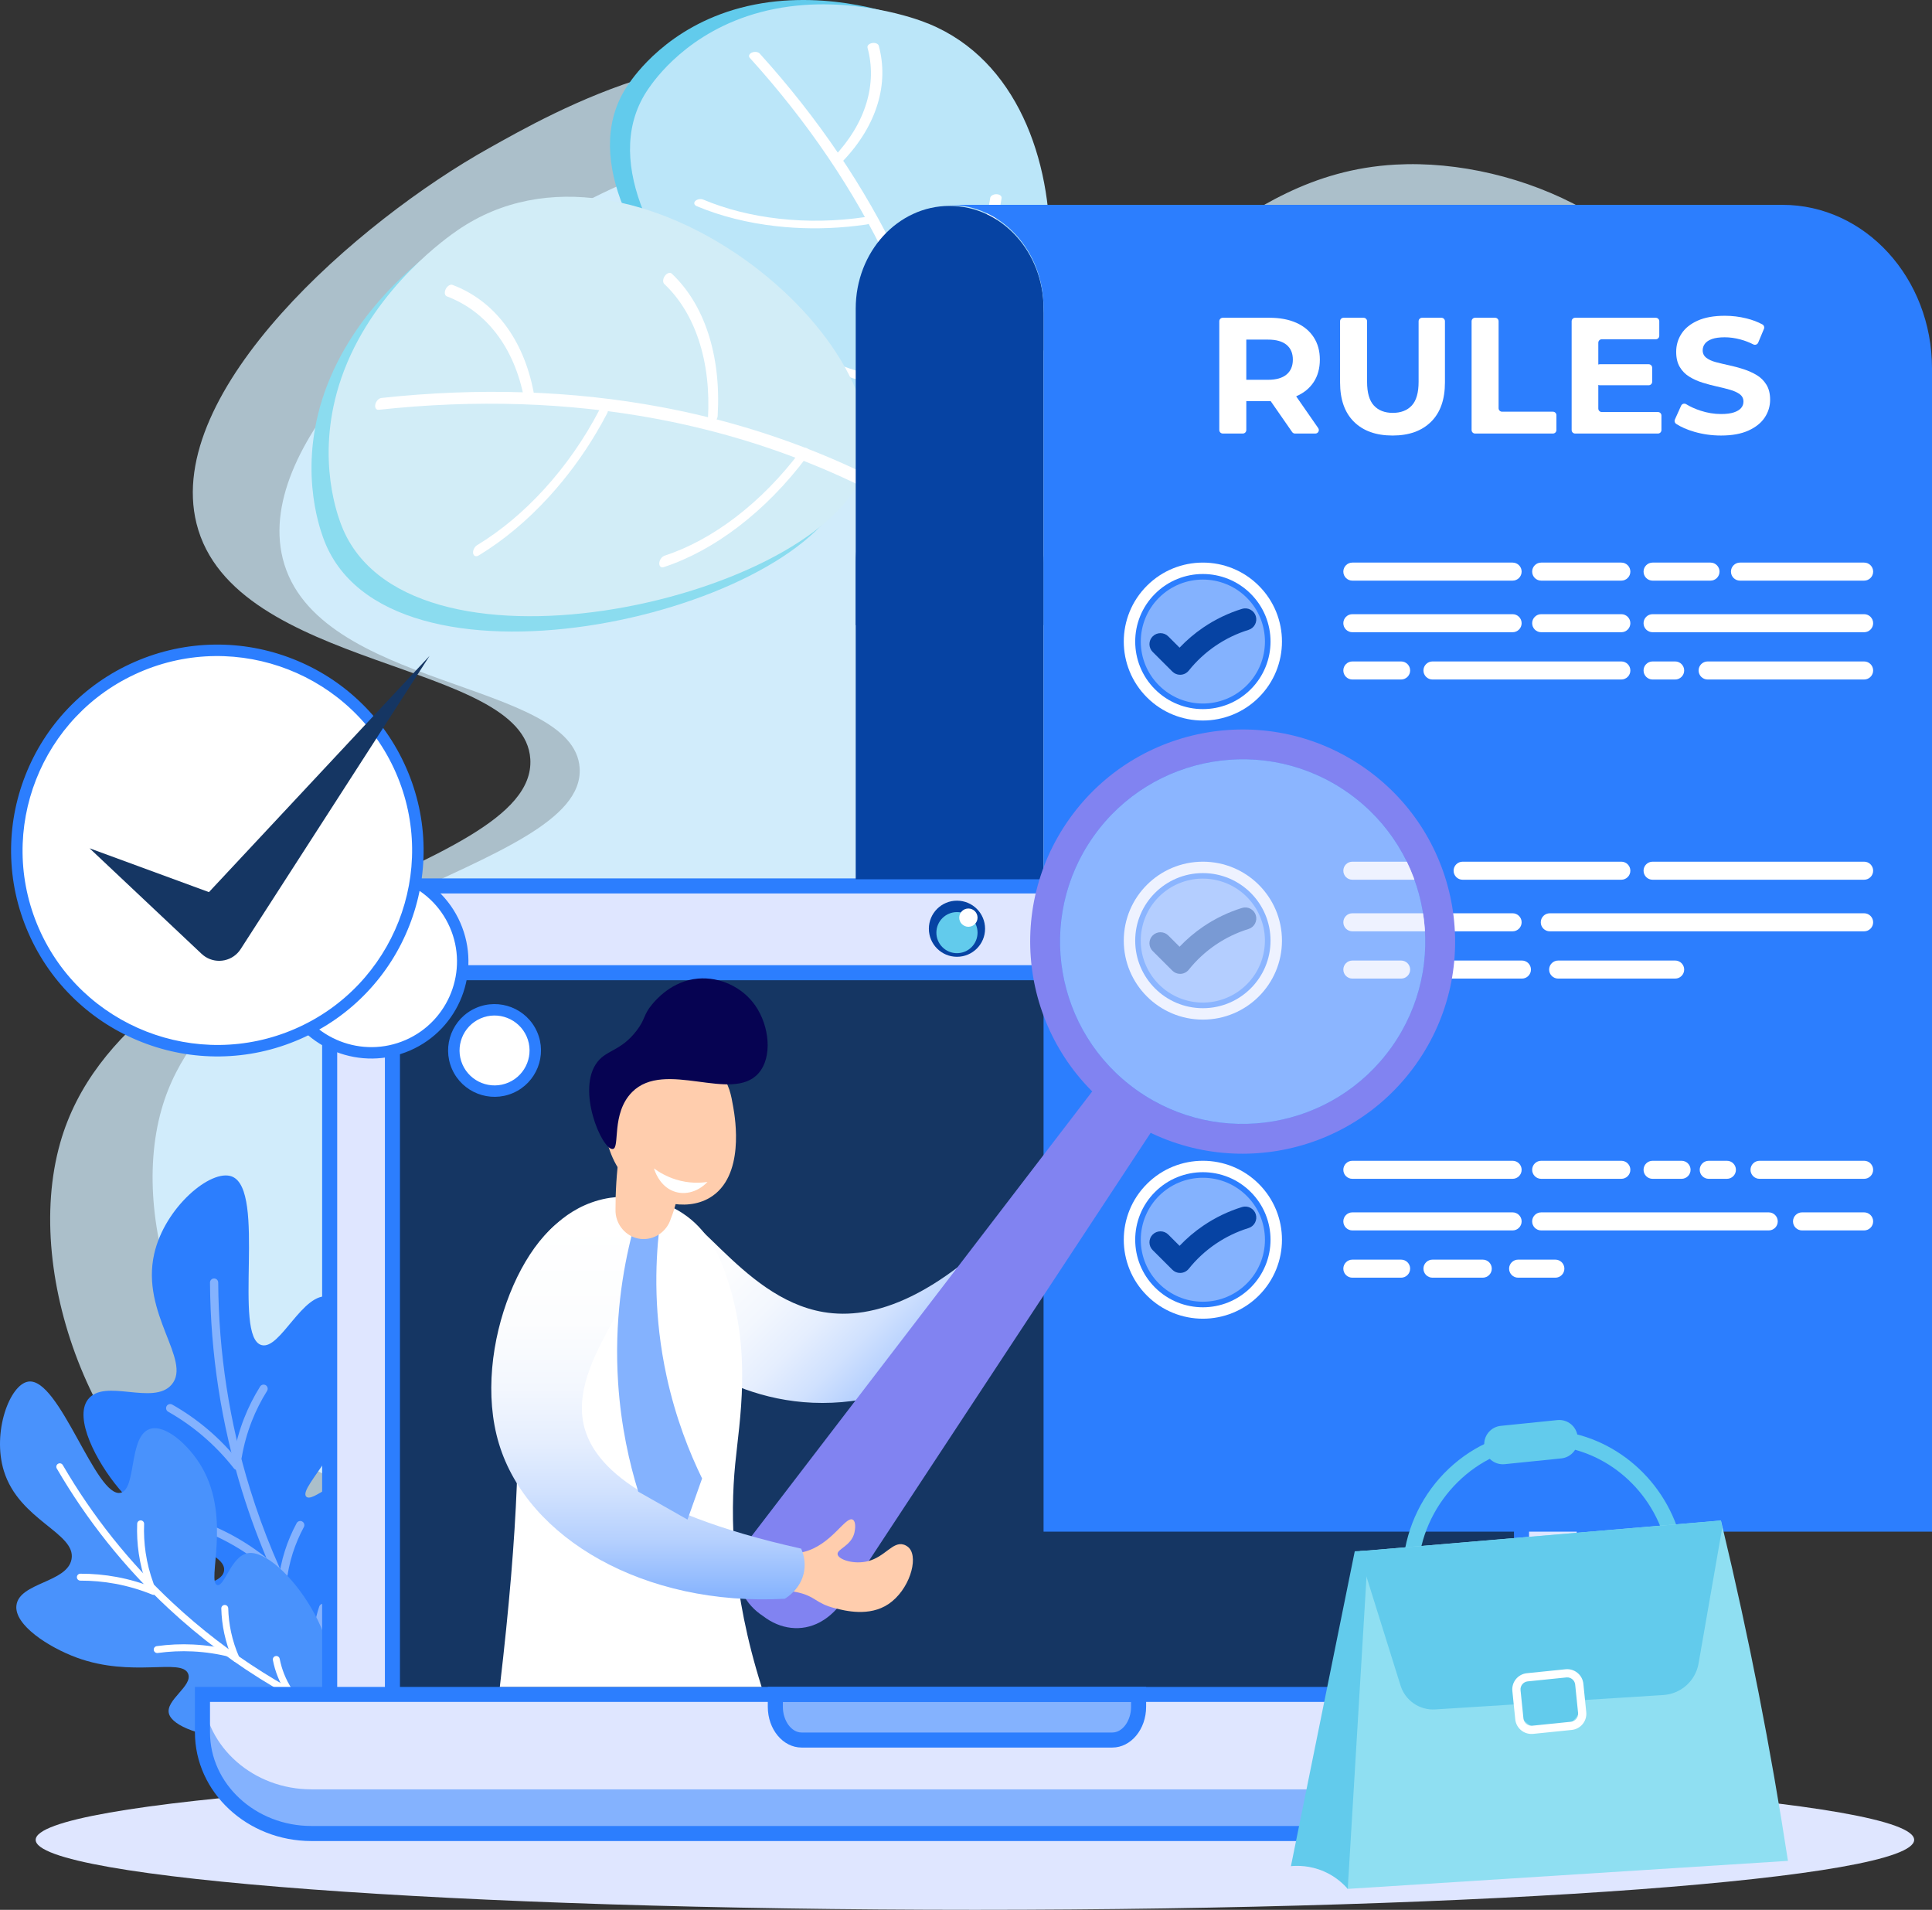<svg width="428" height="423" viewBox="0 0 428 423" fill="none" xmlns="http://www.w3.org/2000/svg">
<rect x="0" y="0" width="428" height="423" fill="#333333" stroke="none"/>
<g clip-path="url(#clip0_2061_74)">
<path opacity="0.74" d="M355.453 159.194C362.114 183.021 389.445 176.94 406.022 204.324C423.243 232.768 419.652 280.515 393.666 309.047C367.297 337.999 328.396 335.601 309.432 334.431C278.262 332.511 267.606 321.181 243.458 313.938C158.925 288.58 103.486 371.62 50.475 342.24C21.63 326.253 4.796 283.2 13.342 253.108C27.968 201.601 119.072 194.218 117.479 168.126C116.14 146.2 51.642 148.626 43.529 115.936C36.256 86.628 79.253 49.033 108.439 32.75C121.891 25.245 161.33 2.461 191.151 19.421C214.747 32.84 211.92 57.719 233.108 64.172C258.653 71.953 271.707 38.516 309.172 36.456C336.776 34.937 370.316 50.855 376.287 76.715C383.306 107.117 347.421 130.457 355.453 159.194Z" fill="#D5F0FF"/>
<path opacity="0.92" d="M340.093 162.178C346.017 183.373 370.329 177.965 385.074 202.321C400.391 227.62 397.199 270.092 374.082 295.47C350.627 321.222 316.026 319.09 299.156 318.05C271.432 316.341 261.952 306.263 240.471 299.821C165.28 277.266 115.968 351.128 68.814 324.994C43.156 310.774 28.185 272.479 35.785 245.714C48.795 199.897 129.83 193.331 128.412 170.122C127.222 150.618 69.85 152.778 62.634 123.701C56.165 97.632 94.412 64.191 120.373 49.709C132.339 43.033 167.419 22.766 193.946 37.852C214.934 49.789 212.42 71.916 231.268 77.657C253.988 84.576 265.602 54.836 298.926 53.003C323.479 51.652 353.313 65.81 358.625 88.813C364.869 115.854 332.949 136.616 340.093 162.176V162.178Z" fill="#D5F0FF"/>
<path d="M215.977 422.998C330.892 422.998 424.049 416.058 424.049 407.496C424.049 398.935 330.892 391.994 215.977 391.994C101.061 391.994 7.904 398.935 7.904 407.496C7.904 416.058 101.061 422.998 215.977 422.998Z" fill="#DFE6FF"/>
<path d="M206.9 96.639C180.812 102.968 118.752 48.275 139.185 18.709C140.515 16.784 147.958 6.014 163.984 1.751C181.254 -2.846 197.701 2.982 199.588 3.65C239.739 17.877 233.184 90.262 206.9 96.637V96.639Z" fill="#62CBEC"/>
<path d="M211.344 97.602C185.256 103.931 123.195 49.238 143.628 19.672C144.958 17.747 152.401 6.977 168.427 2.713C185.698 -1.883 202.144 3.945 204.032 4.613C244.182 18.84 237.627 91.225 211.344 97.6V97.602Z" fill="#BBE6F9"/>
<path d="M213.279 121.147C213.263 121.147 213.246 121.149 213.23 121.152C212.531 121.2 211.953 120.862 211.939 120.403C211.318 98.999 206.222 78.055 196.795 58.149C189.258 42.234 178.928 26.978 166.097 12.81C165.752 12.429 165.964 11.905 166.571 11.643C167.179 11.381 167.952 11.478 168.298 11.861C181.223 26.132 191.626 41.499 199.219 57.529C208.715 77.579 213.847 98.677 214.473 120.233C214.487 120.683 213.955 121.087 213.279 121.149V121.147Z" fill="white"/>
<path d="M185.787 36.061C185.525 36.086 185.253 36.056 185.019 35.964C184.436 35.741 184.275 35.231 184.662 34.825C188.222 31.078 190.673 27.03 191.951 22.789C193.187 18.682 193.265 14.567 192.183 10.561C192.061 10.113 192.522 9.654 193.21 9.536C193.898 9.419 194.556 9.686 194.676 10.134C195.813 14.342 195.732 18.666 194.432 22.985C193.09 27.441 190.512 31.696 186.772 35.633C186.542 35.874 186.172 36.026 185.787 36.061Z" fill="white"/>
<path d="M203.63 67.915C203.254 67.949 202.875 67.873 202.608 67.69C202.145 67.368 202.196 66.837 202.718 66.502C207.551 63.419 211.459 59.844 214.332 55.879C217.114 52.036 218.806 47.988 219.358 43.849C219.42 43.385 220.033 43.01 220.732 43.015C221.43 43.017 221.943 43.396 221.883 43.86C221.303 48.211 219.526 52.466 216.601 56.504C213.584 60.672 209.478 64.427 204.396 67.667C204.175 67.809 203.903 67.892 203.63 67.917V67.915Z" fill="white"/>
<path d="M187.667 50.233C182.387 50.72 177.119 50.674 171.957 50.095C165.6 49.383 159.669 47.889 154.334 45.657C153.765 45.42 153.634 44.903 154.042 44.506C154.449 44.108 155.241 43.977 155.809 44.216C160.889 46.341 166.53 47.761 172.58 48.438C178.822 49.139 185.225 49.02 191.612 48.083C192.305 47.981 192.944 48.266 193.041 48.719C193.138 49.171 192.654 49.619 191.962 49.723C190.532 49.932 189.101 50.102 187.672 50.235L187.667 50.233Z" fill="white"/>
<path d="M208.361 86.644C208.292 86.651 208.223 86.654 208.154 86.651C201.417 86.543 194.977 85.583 189.014 83.798C183.235 82.068 178.149 79.633 173.898 76.564C173.444 76.238 173.509 75.705 174.043 75.376C174.574 75.048 175.375 75.046 175.829 75.374C179.875 78.296 184.715 80.612 190.213 82.259C195.889 83.959 202.015 84.871 208.425 84.974C209.12 84.986 209.624 85.37 209.548 85.834C209.482 86.249 208.971 86.589 208.363 86.644H208.361Z" fill="white"/>
<path d="M186.997 108.888C175.604 136.697 85.041 157.002 71.573 119.042C70.696 116.57 65.791 102.745 72.445 85.412C79.617 66.736 95.732 55.658 97.58 54.388C136.92 27.345 198.472 80.873 186.995 108.891L186.997 108.888Z" fill="#8BDCEF"/>
<path d="M190.794 105.491C179.401 133.299 88.838 153.605 75.37 115.645C74.493 113.173 69.588 99.348 76.242 82.015C83.414 63.338 99.529 52.261 101.377 50.99C140.717 23.947 202.269 77.476 190.792 105.493L190.794 105.491Z" fill="#D2EDF7"/>
<path d="M213.49 119.218C213.481 119.234 213.472 119.248 213.463 119.264C213.046 119.93 212.36 120.231 211.932 119.941C192.049 106.434 169.642 97.284 145.333 92.744C125.896 89.114 105.226 88.448 83.898 90.764C83.323 90.826 82.987 90.291 83.148 89.567C83.309 88.843 83.905 88.207 84.48 88.145C105.963 85.811 126.78 86.482 146.359 90.139C170.845 94.713 193.417 103.929 213.44 117.534C213.859 117.819 213.877 118.565 213.488 119.22L213.49 119.218Z" fill="white"/>
<path d="M117.997 88.202C117.845 88.457 117.643 88.682 117.403 88.836C116.816 89.217 116.248 89.027 116.13 88.409C115.063 82.718 112.989 77.834 109.972 73.89C107.046 70.067 103.355 67.292 98.998 65.641C98.51 65.457 98.395 64.738 98.74 64.035C99.085 63.334 99.762 62.914 100.248 63.1C104.825 64.834 108.706 67.752 111.778 71.77C114.95 75.916 117.129 81.048 118.25 87.028C118.319 87.396 118.211 87.83 117.99 88.202H117.997Z" fill="white"/>
<path d="M158.712 92.971C158.498 93.334 158.18 93.628 157.835 93.748C157.239 93.957 156.787 93.561 156.829 92.865C157.202 86.456 156.518 80.566 154.799 75.356C153.133 70.306 150.562 66.114 147.156 62.891C146.773 62.53 146.838 61.728 147.298 61.096C147.759 60.467 148.44 60.249 148.822 60.609C152.401 63.996 155.103 68.404 156.854 73.711C158.661 79.188 159.379 85.379 158.988 92.112C158.972 92.406 158.868 92.705 158.712 92.971Z" fill="white"/>
<path d="M132.13 95.815C129.101 100.922 125.598 105.666 121.676 109.966C116.848 115.262 111.591 119.654 106.051 123.024C105.462 123.382 104.905 123.164 104.811 122.532C104.716 121.901 105.119 121.099 105.708 120.741C110.979 117.534 115.982 113.353 120.576 108.315C125.317 103.116 129.419 97.233 132.763 90.83C133.126 90.136 133.805 89.744 134.279 89.953C134.754 90.164 134.846 90.897 134.482 91.591C133.734 93.024 132.947 94.435 132.127 95.815H132.13Z" fill="white"/>
<path d="M178.864 100.995C178.825 101.062 178.781 101.126 178.735 101.188C174.21 107.223 169.103 112.431 163.556 116.662C158.182 120.763 152.624 123.775 147.036 125.61C146.44 125.806 146 125.399 146.051 124.698C146.101 124 146.626 123.274 147.222 123.079C152.541 121.331 157.83 118.466 162.944 114.565C168.222 110.538 173.08 105.585 177.386 99.842C177.853 99.219 178.535 99.015 178.908 99.387C179.244 99.722 179.214 100.407 178.866 100.995H178.864Z" fill="white"/>
<path d="M51.37 260.575C46.785 258.806 36.507 267.361 34.159 277.717C31.149 291.002 42.548 301.278 38.049 306.633C34.005 311.448 23.119 305.126 19.464 309.984C16.341 314.133 21.349 323.743 26.341 329.69C36.346 341.609 50.203 343.377 49.642 347.869C49.211 351.319 40.949 350.889 40.049 354.512C38.392 361.188 62.072 380.134 76.036 372.994C91.069 365.307 87.295 331.246 78.975 328.204C74.793 326.676 69.232 332.897 67.847 331.484C65.814 329.412 79.81 318.13 79.734 302.656C79.7 296.01 77.069 288.043 72.887 287.182C67.087 285.987 62.107 299.056 57.941 297.915C51.483 296.146 59.092 263.554 51.37 260.575Z" fill="#2C7EFE"/>
<path d="M83.128 383.639C82.743 383.873 82.235 383.791 81.945 383.432C76.557 376.731 71.675 369.557 67.431 362.107C61.694 352.031 57.056 341.332 53.643 330.308C49.017 315.36 46.621 299.805 46.52 284.075C46.517 283.575 46.92 283.163 47.424 283.161C47.926 283.159 48.338 283.561 48.34 284.064C48.441 299.616 50.81 314.994 55.383 329.773C61.298 348.888 70.711 366.559 83.362 382.295C83.678 382.686 83.613 383.258 83.222 383.572C83.19 383.598 83.158 383.621 83.125 383.639H83.128Z" fill="#84B2FE"/>
<path d="M53.132 323.397C52.951 323.508 52.732 323.556 52.506 323.517C52.011 323.432 51.678 322.963 51.761 322.469C52.244 319.618 53.026 316.811 54.081 314.121C55.038 311.681 56.23 309.317 57.625 307.096C57.892 306.671 58.453 306.542 58.879 306.809C59.305 307.075 59.434 307.636 59.167 308.061C57.832 310.188 56.691 312.449 55.775 314.785C54.764 317.358 54.019 320.046 53.554 322.775C53.508 323.044 53.346 323.266 53.13 323.397H53.132Z" fill="#84B2FE"/>
<path d="M63.012 351.434C62.849 351.535 62.651 351.583 62.446 351.563C61.947 351.512 61.583 351.064 61.634 350.566C61.885 348.149 62.386 345.75 63.125 343.439C63.795 341.342 64.667 339.295 65.714 337.354C65.954 336.913 66.506 336.747 66.948 336.986C67.39 337.225 67.555 337.777 67.316 338.218C66.322 340.058 65.496 341.999 64.858 343.991C64.158 346.185 63.682 348.461 63.445 350.754C63.415 351.048 63.247 351.294 63.012 351.436V351.434Z" fill="#84B2FE"/>
<path d="M53.003 325.435C52.614 325.672 52.101 325.585 51.813 325.219C49.733 322.559 47.371 320.108 44.796 317.928C42.458 315.952 39.921 314.183 37.254 312.672C36.816 312.424 36.664 311.87 36.911 311.434C37.159 310.997 37.714 310.845 38.151 311.091C40.915 312.658 43.546 314.491 45.97 316.54C48.642 318.799 51.09 321.342 53.247 324.098C53.556 324.493 53.486 325.065 53.091 325.373C53.063 325.396 53.033 325.415 53.003 325.433V325.435Z" fill="#84B2FE"/>
<path d="M62.638 349.814C62.291 350.025 61.833 349.984 61.529 349.688C59.11 347.331 56.44 345.217 53.593 343.405C51.011 341.76 48.258 340.347 45.413 339.208C44.946 339.021 44.721 338.491 44.907 338.027C45.094 337.56 45.625 337.335 46.09 337.521C49.041 338.702 51.895 340.168 54.571 341.872C57.522 343.752 60.291 345.945 62.799 348.387C63.158 348.739 63.165 349.313 62.815 349.672C62.76 349.727 62.7 349.775 62.638 349.814Z" fill="#84B2FE"/>
<path d="M70.614 366.354C70.3 366.545 69.888 366.534 69.58 366.297C68.374 365.362 67.069 364.549 65.7 363.88C64.457 363.274 63.15 362.78 61.815 362.412C61.329 362.279 61.046 361.778 61.179 361.296C61.313 360.811 61.815 360.529 62.298 360.662C63.741 361.059 65.154 361.592 66.498 362.249C67.981 362.973 69.391 363.853 70.696 364.864C71.092 365.171 71.166 365.741 70.858 366.139C70.788 366.228 70.706 366.302 70.614 366.357V366.354Z" fill="#84B2FE"/>
<path d="M70.858 365.831C70.736 365.904 70.593 365.952 70.441 365.962C69.94 365.994 69.507 365.612 69.477 365.112C69.373 363.467 69.44 361.806 69.675 360.177C69.887 358.698 70.241 357.232 70.724 355.817C70.888 355.341 71.403 355.089 71.88 355.252C72.356 355.415 72.609 355.929 72.446 356.405C71.999 357.712 71.673 359.07 71.475 360.437C71.258 361.944 71.196 363.478 71.293 364.999C71.314 365.348 71.136 365.663 70.858 365.833V365.831Z" fill="#84B2FE"/>
<path d="M6.26 306.005C2.158 306.628 -1.78 317.198 0.851 325.769C4.227 336.763 16.897 339.52 15.85 345.328C14.909 350.549 4.278 350.471 3.64 355.562C3.095 359.908 10.803 364.854 16.959 367.122C29.298 371.668 40.194 367.163 41.669 370.687C42.803 373.396 36.569 376.538 37.432 379.571C39.022 385.155 64.332 389.125 71.563 378.048C79.347 366.122 62.272 342.746 54.9 344C51.195 344.632 49.733 351.516 48.124 351.062C45.766 350.393 51.28 336.27 44.723 324.965C41.906 320.108 36.631 315.374 33.206 316.492C28.453 318.043 30.295 329.706 26.764 330.614C21.289 332.022 13.171 304.956 6.262 306.005H6.26Z" fill="#4992FC"/>
<path d="M81.231 382.881C81.047 383.215 80.642 383.366 80.278 383.224C73.517 380.568 66.925 377.356 60.685 373.674C52.248 368.693 44.354 362.796 37.224 356.146C27.555 347.129 19.262 336.736 12.579 325.252C12.365 324.887 12.491 324.416 12.857 324.205C13.223 323.991 13.695 324.117 13.907 324.483C20.515 335.836 28.713 346.111 38.271 355.025C50.635 366.555 64.957 375.562 80.838 381.795C81.234 381.949 81.427 382.394 81.27 382.79C81.259 382.822 81.243 382.852 81.229 382.879L81.231 382.881Z" fill="white"/>
<path d="M33.945 351.299C33.86 351.455 33.717 351.581 33.538 351.648C33.139 351.795 32.697 351.59 32.552 351.193C31.71 348.903 31.102 346.518 30.746 344.106C30.421 341.919 30.304 339.686 30.391 337.476C30.407 337.053 30.766 336.723 31.19 336.741C31.613 336.757 31.945 337.115 31.926 337.538C31.841 339.656 31.956 341.79 32.265 343.883C32.605 346.192 33.188 348.473 33.995 350.667C34.076 350.883 34.051 351.113 33.947 351.301L33.945 351.299Z" fill="white"/>
<path d="M52.961 367.703C52.883 367.845 52.759 367.963 52.6 368.034C52.211 368.206 51.758 368.029 51.587 367.643C50.756 365.769 50.117 363.8 49.684 361.797C49.293 359.98 49.072 358.114 49.026 356.256C49.014 355.833 49.35 355.481 49.774 355.47C50.197 355.459 50.549 355.794 50.561 356.217C50.605 357.981 50.816 359.75 51.187 361.475C51.596 363.375 52.202 365.243 52.991 367.023C53.093 367.25 53.074 367.501 52.961 367.703Z" fill="white"/>
<path d="M34.707 352.845C34.52 353.182 34.108 353.334 33.742 353.185C31.1 352.107 28.341 351.299 25.537 350.779C22.994 350.311 20.393 350.076 17.804 350.086C17.381 350.086 17.035 349.746 17.033 349.321C17.033 348.898 17.374 348.553 17.8 348.551C20.483 348.542 23.181 348.783 25.818 349.27C28.725 349.808 31.586 350.646 34.325 351.763C34.718 351.923 34.905 352.371 34.746 352.762C34.734 352.789 34.721 352.817 34.707 352.842V352.845Z" fill="white"/>
<path d="M52.009 366.675C51.843 366.976 51.491 367.136 51.144 367.047C48.382 366.332 45.537 365.9 42.69 365.765C40.108 365.641 37.498 365.758 34.934 366.114C34.513 366.171 34.126 365.88 34.066 365.459C34.007 365.039 34.301 364.653 34.722 364.593C37.38 364.223 40.085 364.102 42.764 364.233C45.717 364.375 48.665 364.823 51.53 365.563C51.94 365.668 52.189 366.087 52.08 366.498C52.064 366.562 52.039 366.622 52.009 366.675Z" fill="white"/>
<path d="M64.803 375.455C64.653 375.726 64.347 375.891 64.022 375.845C62.748 375.664 61.447 375.616 60.163 375.698C58.998 375.774 57.831 375.958 56.699 376.247C56.287 376.353 55.87 376.105 55.765 375.696C55.659 375.285 55.907 374.869 56.317 374.763C57.541 374.451 58.803 374.249 60.062 374.168C61.452 374.079 62.856 374.131 64.237 374.327C64.658 374.386 64.95 374.775 64.89 375.193C64.876 375.287 64.847 375.377 64.803 375.455Z" fill="white"/>
<path d="M64.76 374.97C64.702 375.075 64.617 375.17 64.509 375.241C64.154 375.473 63.678 375.376 63.446 375.023C62.679 373.86 62.03 372.617 61.517 371.324C61.052 370.152 60.693 368.928 60.454 367.69C60.373 367.274 60.645 366.872 61.061 366.791C61.478 366.711 61.88 366.982 61.961 367.398C62.182 368.544 62.514 369.675 62.944 370.759C63.418 371.953 64.019 373.104 64.728 374.179C64.891 374.425 64.891 374.731 64.76 374.972V374.97Z" fill="white"/>
<path d="M342.076 196.214H81.92C77.011 196.214 73.031 200.186 73.031 205.086V379.012C73.031 383.912 77.011 387.884 81.92 387.884H342.076C346.985 387.884 350.964 383.912 350.964 379.012V205.086C350.964 200.186 346.985 196.214 342.076 196.214Z" fill="#DFE6FF"/>
<path d="M340.972 389.55H83.025C76.595 389.55 71.363 384.328 71.363 377.91V206.189C71.363 199.771 76.595 194.549 83.025 194.549H340.972C347.402 194.549 352.634 199.771 352.634 206.189V377.91C352.634 384.328 347.402 389.55 340.972 389.55ZM83.025 197.88C78.436 197.88 74.701 201.606 74.701 206.189V377.91C74.701 382.49 78.434 386.219 83.025 386.219H340.972C345.561 386.219 349.296 382.493 349.296 377.91V206.189C349.296 201.608 345.563 197.88 340.972 197.88H83.025Z" fill="#2C7EFE"/>
<path d="M328.173 215.436H95.824C90.915 215.436 86.936 219.408 86.936 224.308V379.012C86.936 383.912 90.915 387.884 95.824 387.884H328.173C333.082 387.884 337.062 383.912 337.062 379.012V224.308C337.062 219.408 333.082 215.436 328.173 215.436Z" fill="#153663"/>
<path d="M211.999 211.914C215.437 211.914 218.225 209.131 218.225 205.699C218.225 202.267 215.437 199.485 211.999 199.485C208.561 199.485 205.773 202.267 205.773 205.699C205.773 209.131 208.561 211.914 211.999 211.914Z" fill="#0643A3"/>
<path d="M211.999 211.116C214.517 211.116 216.558 209.079 216.558 206.566C216.558 204.052 214.517 202.015 211.999 202.015C209.481 202.015 207.439 204.052 207.439 206.566C207.439 209.079 209.481 211.116 211.999 211.116Z" fill="#62CBEC"/>
<path d="M216.557 203.244C216.557 204.36 215.65 205.268 214.53 205.268C213.409 205.268 212.502 204.362 212.502 203.244C212.502 202.125 213.409 201.22 214.53 201.22C215.65 201.22 216.557 202.125 216.557 203.244Z" fill="white"/>
<path d="M327.069 389.55H96.929C90.499 389.55 85.268 384.329 85.268 377.91V225.411C85.268 218.992 90.499 213.771 96.929 213.771H327.069C333.499 213.771 338.731 218.992 338.731 225.411V377.91C338.731 384.329 333.499 389.55 327.069 389.55ZM96.929 217.102C92.34 217.102 88.605 220.83 88.605 225.411V377.91C88.605 382.491 92.338 386.219 96.929 386.219H327.069C331.658 386.219 335.394 382.493 335.394 377.91V225.411C335.394 220.83 331.661 217.102 327.069 217.102H96.929Z" fill="#2C7EFE"/>
<path d="M44.855 375.286V383.68C44.855 396.06 55.661 406.095 68.994 406.095H355.001C368.334 406.095 379.142 396.06 379.142 383.68V375.286H44.855Z" fill="#84B2FE"/>
<path d="M44.902 375.286C45.673 387.018 56.161 396.311 68.995 396.311H355.002C367.835 396.311 378.325 387.018 379.096 375.286H44.902Z" fill="#DFE6FF"/>
<path d="M171.764 375.286V378.038C171.764 382.098 174.364 385.389 177.575 385.389H246.425C249.634 385.389 252.237 382.098 252.237 378.038V375.286H171.766H171.764Z" fill="#84B2FE"/>
<path d="M246.422 387.055H177.572C173.447 387.055 170.092 383.009 170.092 378.038V373.618H253.902V378.038C253.902 383.009 250.546 387.055 246.422 387.055ZM173.431 376.951V378.038C173.431 381.119 175.328 383.722 177.574 383.722H246.424C248.668 383.722 250.567 381.119 250.567 378.038V376.951H173.434H173.431Z" fill="#2C7EFE"/>
<path d="M355.002 407.761H68.993C54.763 407.761 43.184 396.959 43.184 383.681V373.621H380.812V383.681C380.812 396.959 369.233 407.761 355 407.761H355.002ZM46.523 376.952V383.679C46.523 395.119 56.604 404.427 68.993 404.427H355C367.391 404.427 377.472 395.119 377.472 383.679V376.952H46.523Z" fill="#2C7EFE"/>
<path d="M210.377 45.603C216.121 45.603 221.323 48.151 225.09 52.27C228.853 56.385 231.182 62.075 231.182 68.36V138.47H189.568V68.36C189.568 55.792 198.883 45.603 210.377 45.603Z" fill="#0643A3"/>
<path d="M210.377 101.877C216.121 101.877 221.323 104.425 225.09 108.544C228.853 112.658 231.182 118.348 231.182 124.634V194.744H189.568V124.634C189.568 112.065 198.883 101.877 210.377 101.877Z" fill="#0643A3"/>
<path d="M231.183 68.126V339.244H428.001V81.588C428.001 61.585 413.177 45.371 394.886 45.371H210.377C216.122 45.371 221.323 47.919 225.091 52.038C228.854 56.152 231.183 61.843 231.183 68.128V68.126Z" fill="#2C7EFE"/>
<path d="M270.113 95.25V71.152C270.113 70.725 270.459 70.38 270.887 70.38H281.234C283.534 70.38 285.515 70.752 287.179 71.496C288.843 72.241 290.127 73.309 291.032 74.701C291.936 76.093 292.39 77.743 292.39 79.647C292.39 81.552 291.936 83.231 291.032 84.611C290.127 85.992 288.841 87.042 287.179 87.761C285.515 88.482 283.534 88.841 281.234 88.841H275.324C274.624 88.841 274.284 87.988 274.792 87.508C275.285 87.042 276.097 87.391 276.097 88.069V95.248C276.097 95.675 275.752 96.02 275.324 96.02H270.889C270.461 96.02 270.116 95.675 270.116 95.248L270.113 95.25ZM274.765 85.556L274.638 85.425C274.166 84.935 274.514 84.118 275.195 84.118H280.903C282.714 84.118 284.084 83.727 285.013 82.946C285.943 82.165 286.408 81.067 286.408 79.649C286.408 78.232 285.943 77.141 285.013 76.371C284.084 75.602 282.714 75.218 280.903 75.218H275.195C274.514 75.218 274.166 74.402 274.638 73.911L274.765 73.78C275.248 73.279 276.095 73.619 276.095 74.315V85.025C276.095 85.721 275.246 86.061 274.765 85.56V85.556ZM286.252 95.691L280.864 87.931C280.509 87.419 280.875 86.72 281.499 86.72H286.003C286.256 86.72 286.493 86.844 286.638 87.053L292.026 94.814C292.381 95.326 292.015 96.024 291.391 96.024H286.887C286.634 96.024 286.397 95.9 286.252 95.691Z" fill="white"/>
<path d="M308.501 96.463C304.855 96.463 302.006 95.45 299.951 93.421C297.896 91.395 296.869 88.489 296.869 84.703V71.152C296.869 70.725 297.214 70.38 297.642 70.38H302.078C302.506 70.38 302.851 70.725 302.851 71.152V84.556C302.851 86.973 303.353 88.726 304.356 89.812C305.36 90.899 306.754 91.444 308.54 91.444C310.326 91.444 311.758 90.901 312.761 89.812C313.765 88.726 314.266 86.973 314.266 84.556V71.152C314.266 70.725 314.612 70.38 315.04 70.38H319.327C319.756 70.38 320.101 70.725 320.101 71.152V84.703C320.101 88.489 319.074 91.395 317.019 93.421C314.964 95.45 312.126 96.463 308.506 96.463H308.501Z" fill="white"/>
<path d="M326.006 95.25V71.152C326.006 70.725 326.351 70.38 326.779 70.38H331.214C331.642 70.38 331.988 70.725 331.988 71.152V90.414C331.988 90.842 332.333 91.186 332.761 91.186H344.022C344.45 91.186 344.796 91.531 344.796 91.958V95.25C344.796 95.677 344.45 96.022 344.022 96.022H326.779C326.351 96.022 326.006 95.677 326.006 95.25Z" fill="white"/>
<path d="M354.854 91.26H367.289C367.717 91.26 368.062 91.604 368.062 92.032V95.25C368.062 95.677 367.717 96.022 367.289 96.022H348.943C348.515 96.022 348.17 95.677 348.17 95.25V71.152C348.17 70.725 348.515 70.38 348.943 70.38H366.81C367.238 70.38 367.583 70.725 367.583 71.152V74.37C367.583 74.797 367.238 75.142 366.81 75.142H354.851C354.423 75.142 354.078 75.487 354.078 75.914V90.488C354.078 90.915 354.423 91.26 354.851 91.26H354.854ZM354.414 80.674H365.236C365.664 80.674 366.009 81.019 366.009 81.446V84.554C366.009 84.981 365.664 85.326 365.236 85.326H354.414C353.986 85.326 353.641 84.981 353.641 84.554V81.446C353.641 81.019 353.986 80.674 354.414 80.674Z" fill="white"/>
<path d="M381.275 96.463C379.22 96.463 377.243 96.187 375.349 95.638C373.736 95.169 372.392 94.584 371.319 93.878C371.001 93.669 370.886 93.263 371.041 92.918L372.421 89.858C372.615 89.431 373.137 89.277 373.538 89.52C374.454 90.083 375.503 90.559 376.689 90.949C378.205 91.45 379.733 91.701 381.275 91.701C382.449 91.701 383.397 91.579 384.12 91.335C384.841 91.092 385.374 90.768 385.717 90.364C386.06 89.961 386.231 89.49 386.231 88.953C386.231 88.271 385.961 87.726 385.423 87.322C384.884 86.92 384.168 86.589 383.276 86.332C382.383 86.075 381.409 85.831 380.357 85.599C379.305 85.367 378.247 85.087 377.183 84.756C376.12 84.425 375.14 83.986 374.247 83.437C373.354 82.888 372.645 82.167 372.118 81.275C371.591 80.384 371.328 79.268 371.328 77.924C371.328 76.458 371.719 75.121 372.502 73.913C373.285 72.704 374.477 71.74 376.081 71.018C377.683 70.299 379.697 69.939 382.118 69.939C383.733 69.939 385.328 70.134 386.907 70.524C388.226 70.85 389.402 71.296 390.438 71.861C390.783 72.05 390.926 72.47 390.774 72.833L389.492 75.893C389.317 76.309 388.827 76.483 388.424 76.281C387.506 75.817 386.567 75.457 385.605 75.197C384.38 74.866 383.206 74.703 382.081 74.703C380.956 74.703 379.964 74.832 379.255 75.087C378.546 75.344 378.026 75.691 377.694 76.13C377.363 76.568 377.199 77.058 377.199 77.595C377.199 78.28 377.469 78.829 378.007 79.245C378.546 79.66 379.255 79.984 380.136 80.216C381.018 80.448 381.996 80.68 383.073 80.912C384.15 81.144 385.213 81.432 386.265 81.774C387.317 82.116 388.284 82.55 389.165 83.074C390.047 83.6 390.762 84.308 391.312 85.199C391.863 86.091 392.139 87.195 392.139 88.514C392.139 89.954 391.741 91.273 390.946 92.47C390.15 93.667 388.946 94.632 387.331 95.365C385.715 96.097 383.697 96.463 381.275 96.463Z" fill="white"/>
<path d="M266.475 225.828C276.152 225.828 283.996 217.998 283.996 208.339C283.996 198.68 276.152 190.85 266.475 190.85C256.798 190.85 248.953 198.68 248.953 208.339C248.953 217.998 256.798 225.828 266.475 225.828Z" fill="white"/>
<path d="M266.474 223.301C274.753 223.301 281.464 216.602 281.464 208.339C281.464 200.076 274.753 193.377 266.474 193.377C258.196 193.377 251.484 200.076 251.484 208.339C251.484 216.602 258.196 223.301 266.474 223.301Z" fill="#2C7EFE"/>
<path d="M279.849 211.481C281.593 204.103 277.015 196.71 269.624 194.969C262.232 193.228 254.825 197.797 253.081 205.175C251.336 212.553 255.914 219.946 263.306 221.687C270.698 223.429 278.104 218.859 279.849 211.481Z" fill="#84B2FE"/>
<path d="M278.197 202.701C278.003 202.078 277.58 201.571 277.002 201.267C276.425 200.964 275.764 200.904 275.143 201.097C272.095 202.042 269.212 203.429 266.574 205.221C264.664 206.519 262.899 208.017 261.313 209.689L258.809 207.19C257.856 206.241 256.309 206.241 255.356 207.19C254.896 207.649 254.641 208.263 254.641 208.913C254.641 209.563 254.894 210.176 255.356 210.636L259.709 214.98C260.169 215.439 260.783 215.694 261.435 215.694C261.478 215.694 261.525 215.694 261.571 215.69C262.263 215.651 262.91 215.317 263.343 214.778C265.05 212.646 267.062 210.785 269.322 209.25C271.559 207.73 274.006 206.553 276.593 205.752C277.877 205.354 278.6 203.985 278.199 202.703L278.197 202.701Z" fill="#0643A3"/>
<path d="M316.607 194.847H299.594C298.487 194.847 297.592 193.951 297.592 192.848C297.592 191.746 298.489 190.85 299.594 190.85H316.607C317.714 190.85 318.609 191.746 318.609 192.848C318.609 193.951 317.712 194.847 316.607 194.847Z" fill="white"/>
<path d="M412.961 194.847H366.102C364.995 194.847 364.1 193.951 364.1 192.848C364.1 191.746 364.997 190.85 366.102 190.85H412.961C414.068 190.85 414.963 191.746 414.963 192.848C414.963 193.951 414.066 194.847 412.961 194.847Z" fill="white"/>
<path d="M359.173 194.847H324.022C322.915 194.847 322.02 193.951 322.02 192.848C322.02 191.746 322.917 190.85 324.022 190.85H359.173C360.28 190.85 361.176 191.746 361.176 192.848C361.176 193.951 360.278 194.847 359.173 194.847Z" fill="white"/>
<path d="M335.088 206.274H299.594C298.487 206.274 297.592 205.378 297.592 204.275C297.592 203.172 298.489 202.276 299.594 202.276H335.088C336.195 202.276 337.091 203.172 337.091 204.275C337.091 205.378 336.193 206.274 335.088 206.274Z" fill="white"/>
<path d="M412.961 206.274H343.332C342.225 206.274 341.33 205.378 341.33 204.275C341.33 203.172 342.228 202.276 343.332 202.276H412.961C414.068 202.276 414.963 203.172 414.963 204.275C414.963 205.378 414.065 206.274 412.961 206.274Z" fill="white"/>
<path d="M310.388 216.742H299.594C298.487 216.742 297.592 215.846 297.592 214.744C297.592 213.641 298.489 212.745 299.594 212.745H310.388C311.495 212.745 312.391 213.641 312.391 214.744C312.391 215.846 311.493 216.742 310.388 216.742Z" fill="white"/>
<path d="M337.154 216.742H317.342C316.235 216.742 315.34 215.846 315.34 214.744C315.34 213.641 316.237 212.745 317.342 212.745H337.154C338.261 212.745 339.156 213.641 339.156 214.744C339.156 215.846 338.259 216.742 337.154 216.742Z" fill="white"/>
<path d="M371.099 216.742H345.186C344.079 216.742 343.184 215.846 343.184 214.744C343.184 213.641 344.081 212.745 345.186 212.745H371.099C372.206 212.745 373.101 213.641 373.101 214.744C373.101 215.846 372.204 216.742 371.099 216.742Z" fill="white"/>
<path d="M278.864 154.461C285.707 147.631 285.707 136.558 278.864 129.728C272.022 122.898 260.928 122.898 254.085 129.728C247.242 136.558 247.242 147.631 254.085 154.461C260.928 161.291 272.022 161.291 278.864 154.461Z" fill="white"/>
<path d="M277.074 152.675C282.928 146.831 282.928 137.358 277.074 131.515C271.22 125.672 261.729 125.672 255.875 131.515C250.021 137.358 250.021 146.831 255.875 152.675C261.729 158.518 271.22 158.518 277.074 152.675Z" fill="#2C7EFE"/>
<path d="M276.199 151.801C281.569 146.44 281.569 137.749 276.199 132.389C270.829 127.028 262.122 127.028 256.751 132.389C251.381 137.749 251.381 146.44 256.751 151.801C262.122 157.161 270.829 157.161 276.199 151.801Z" fill="#84B2FE"/>
<path d="M278.197 136.458C278.003 135.835 277.58 135.327 277.002 135.024C276.425 134.721 275.764 134.661 275.143 134.854C272.095 135.798 269.212 137.186 266.574 138.978C264.664 140.276 262.899 141.774 261.313 143.446L258.809 140.947C257.856 139.998 256.309 139.998 255.356 140.947C254.896 141.406 254.641 142.019 254.641 142.669C254.641 143.32 254.894 143.933 255.356 144.392L259.709 148.737C260.169 149.196 260.783 149.451 261.435 149.451C261.478 149.451 261.525 149.451 261.571 149.446C262.263 149.407 262.91 149.074 263.343 148.534C265.05 146.403 267.062 144.542 269.322 143.007C271.559 141.486 274.006 140.31 276.593 139.508C277.877 139.111 278.6 137.742 278.199 136.46L278.197 136.458Z" fill="#0643A3"/>
<path d="M335.088 128.603H299.594C298.487 128.603 297.592 127.707 297.592 126.604C297.592 125.501 298.489 124.605 299.594 124.605H335.088C336.195 124.605 337.091 125.501 337.091 126.604C337.091 127.707 336.193 128.603 335.088 128.603Z" fill="white"/>
<path d="M412.962 128.603H385.465C384.358 128.603 383.463 127.707 383.463 126.604C383.463 125.501 384.361 124.605 385.465 124.605H412.962C414.069 124.605 414.964 125.501 414.964 126.604C414.964 127.707 414.066 128.603 412.962 128.603Z" fill="white"/>
<path d="M359.173 128.603H341.426C340.319 128.603 339.424 127.707 339.424 126.604C339.424 125.501 340.321 124.605 341.426 124.605H359.173C360.28 124.605 361.176 125.501 361.176 126.604C361.176 127.707 360.278 128.603 359.173 128.603Z" fill="white"/>
<path d="M378.926 128.603H366.102C364.995 128.603 364.1 127.707 364.1 126.604C364.1 125.501 364.997 124.605 366.102 124.605H378.926C380.033 124.605 380.928 125.501 380.928 126.604C380.928 127.707 380.031 128.603 378.926 128.603Z" fill="white"/>
<path d="M335.088 140.029H299.594C298.487 140.029 297.592 139.134 297.592 138.031C297.592 136.928 298.489 136.032 299.594 136.032H335.088C336.195 136.032 337.091 136.928 337.091 138.031C337.091 139.134 336.193 140.029 335.088 140.029Z" fill="white"/>
<path d="M359.173 140.029H341.426C340.319 140.029 339.424 139.134 339.424 138.031C339.424 136.928 340.321 136.032 341.426 136.032H359.173C360.28 136.032 361.176 136.928 361.176 138.031C361.176 139.134 360.278 140.029 359.173 140.029Z" fill="white"/>
<path d="M412.961 140.029H366.102C364.995 140.029 364.1 139.134 364.1 138.031C364.1 136.928 364.997 136.032 366.102 136.032H412.961C414.068 136.032 414.963 136.928 414.963 138.031C414.963 139.134 414.066 140.029 412.961 140.029Z" fill="white"/>
<path d="M310.388 150.498H299.594C298.487 150.498 297.592 149.602 297.592 148.5C297.592 147.397 298.489 146.501 299.594 146.501H310.388C311.495 146.501 312.391 147.397 312.391 148.5C312.391 149.602 311.493 150.498 310.388 150.498Z" fill="white"/>
<path d="M359.175 150.498H317.342C316.235 150.498 315.34 149.602 315.34 148.5C315.34 147.397 316.237 146.501 317.342 146.501H359.175C360.282 146.501 361.177 147.397 361.177 148.5C361.177 149.602 360.28 150.498 359.175 150.498Z" fill="white"/>
<path d="M412.961 150.498H378.297C377.19 150.498 376.295 149.602 376.295 148.5C376.295 147.397 377.193 146.501 378.297 146.501H412.961C414.068 146.501 414.963 147.397 414.963 148.5C414.963 149.602 414.065 150.498 412.961 150.498Z" fill="white"/>
<path d="M371.099 150.498H366.102C364.995 150.498 364.1 149.602 364.1 148.5C364.1 147.397 364.997 146.501 366.102 146.501H371.099C372.206 146.501 373.101 147.397 373.101 148.5C373.101 149.602 372.203 150.498 371.099 150.498Z" fill="white"/>
<path d="M278.864 286.95C285.707 280.12 285.707 269.046 278.864 262.216C272.022 255.386 260.928 255.386 254.085 262.216C247.242 269.046 247.242 280.12 254.085 286.95C260.928 293.78 272.022 293.78 278.864 286.95Z" fill="white"/>
<path d="M277.074 285.163C282.928 279.32 282.928 269.846 277.074 264.003C271.22 258.16 261.729 258.16 255.875 264.003C250.021 269.846 250.021 279.32 255.875 285.163C261.729 291.006 271.22 291.006 277.074 285.163Z" fill="#2C7EFE"/>
<path d="M266.474 288.309C274.069 288.309 280.226 282.163 280.226 274.583C280.226 267.002 274.069 260.856 266.474 260.856C258.879 260.856 252.723 267.002 252.723 274.583C252.723 282.163 258.879 288.309 266.474 288.309Z" fill="#84B2FE"/>
<path d="M278.197 268.945C278.003 268.322 277.58 267.815 277.002 267.512C276.425 267.208 275.764 267.149 275.143 267.342C272.095 268.286 269.212 269.673 266.574 271.465C264.664 272.763 262.899 274.261 261.313 275.933L258.809 273.434C257.856 272.485 256.309 272.485 255.356 273.434C254.896 273.893 254.641 274.507 254.641 275.157C254.641 275.807 254.894 276.42 255.356 276.88L259.709 281.224C260.169 281.683 260.783 281.938 261.435 281.938C261.478 281.938 261.525 281.938 261.571 281.934C262.263 281.895 262.91 281.562 263.343 281.022C265.05 278.89 267.062 277.029 269.322 275.494C271.559 273.974 274.006 272.798 276.593 271.996C277.877 271.598 278.6 270.229 278.199 268.947L278.197 268.945Z" fill="#0643A3"/>
<path d="M335.088 261.091H299.594C298.487 261.091 297.592 260.195 297.592 259.092C297.592 257.99 298.489 257.094 299.594 257.094H335.088C336.195 257.094 337.091 257.99 337.091 259.092C337.091 260.195 336.193 261.091 335.088 261.091Z" fill="white"/>
<path d="M382.56 261.091H378.543C377.436 261.091 376.541 260.195 376.541 259.092C376.541 257.99 377.439 257.094 378.543 257.094H382.56C383.667 257.094 384.562 257.99 384.562 259.092C384.562 260.195 383.664 261.091 382.56 261.091Z" fill="white"/>
<path d="M359.173 261.091H341.426C340.319 261.091 339.424 260.195 339.424 259.092C339.424 257.99 340.321 257.094 341.426 257.094H359.173C360.28 257.094 361.176 257.99 361.176 259.092C361.176 260.195 360.278 261.091 359.173 261.091Z" fill="white"/>
<path d="M412.96 261.091H389.797C388.69 261.091 387.795 260.195 387.795 259.092C387.795 257.99 388.693 257.094 389.797 257.094H412.96C414.067 257.094 414.962 257.99 414.962 259.092C414.962 260.195 414.065 261.091 412.96 261.091Z" fill="white"/>
<path d="M372.514 261.091H366.102C364.995 261.091 364.1 260.195 364.1 259.092C364.1 257.99 364.997 257.094 366.102 257.094H372.514C373.621 257.094 374.516 257.99 374.516 259.092C374.516 260.195 373.619 261.091 372.514 261.091Z" fill="white"/>
<path d="M335.088 272.52H299.594C298.487 272.52 297.592 271.624 297.592 270.521C297.592 269.418 298.489 268.522 299.594 268.522H335.088C336.195 268.522 337.091 269.418 337.091 270.521C337.091 271.624 336.193 272.52 335.088 272.52Z" fill="white"/>
<path d="M391.828 272.52H341.424C340.317 272.52 339.422 271.624 339.422 270.521C339.422 269.418 340.319 268.522 341.424 268.522H391.828C392.935 268.522 393.83 269.418 393.83 270.521C393.83 271.624 392.933 272.52 391.828 272.52Z" fill="white"/>
<path d="M412.961 272.52H399.211C398.104 272.52 397.209 271.624 397.209 270.521C397.209 269.418 398.107 268.522 399.211 268.522H412.961C414.068 268.522 414.963 269.418 414.963 270.521C414.963 271.624 414.065 272.52 412.961 272.52Z" fill="white"/>
<path d="M310.388 282.987H299.594C298.487 282.987 297.592 282.091 297.592 280.988C297.592 279.885 298.489 278.989 299.594 278.989H310.388C311.495 278.989 312.391 279.885 312.391 280.988C312.391 282.091 311.493 282.987 310.388 282.987Z" fill="white"/>
<path d="M328.475 282.987H317.342C316.235 282.987 315.34 282.091 315.34 280.988C315.34 279.885 316.237 278.989 317.342 278.989H328.475C329.582 278.989 330.477 279.885 330.477 280.988C330.477 282.091 329.579 282.987 328.475 282.987Z" fill="white"/>
<path d="M344.559 282.987H336.315C335.208 282.987 334.312 282.091 334.312 280.988C334.312 279.885 335.21 278.989 336.315 278.989H344.559C345.666 278.989 346.561 279.885 346.561 280.988C346.561 282.091 345.664 282.987 344.559 282.987Z" fill="white"/>
<path d="M96.578 227.268C104.489 219.372 104.489 206.571 96.578 198.675C88.668 190.78 75.843 190.78 67.932 198.675C60.022 206.571 60.022 219.372 67.932 227.268C75.843 235.164 88.668 235.164 96.578 227.268Z" fill="white"/>
<path d="M62.535 221.578C57.78 210.726 62.758 198.036 73.631 193.29C84.503 188.543 97.217 193.512 101.972 204.365C106.727 215.217 101.749 227.907 90.876 232.653C80.004 237.399 67.29 232.43 62.535 221.578ZM64.855 220.565C69.051 230.14 80.268 234.525 89.861 230.338C99.454 226.15 103.848 214.953 99.652 205.378C95.456 195.803 84.239 191.417 74.646 195.605C65.053 199.793 60.659 210.99 64.855 220.565Z" fill="#2C7EFE"/>
<path d="M48.15 232.711C72.681 232.711 92.567 212.861 92.567 188.376C92.567 163.89 72.681 144.041 48.15 144.041C23.619 144.041 3.732 163.89 3.732 188.376C3.732 212.861 23.619 232.711 48.15 232.711Z" fill="white"/>
<path d="M48.72 233.983C42.814 234.054 37.016 232.995 31.493 230.836C25.969 228.677 20.993 225.527 16.705 221.47C12.266 217.271 8.763 212.283 6.291 206.643C3.819 201.004 2.53 195.049 2.457 188.945C2.385 183.051 3.446 177.264 5.61 171.75C7.773 166.237 10.928 161.27 14.993 156.99C19.2 152.559 24.197 149.063 29.847 146.595C35.497 144.13 41.463 142.842 47.578 142.768C53.484 142.697 59.281 143.756 64.805 145.915C70.329 148.075 75.305 151.224 79.592 155.281C84.032 159.481 87.535 164.468 90.007 170.108C92.476 175.748 93.767 181.702 93.841 187.806C93.912 193.701 92.852 199.487 90.688 205.001C88.525 210.514 85.369 215.481 81.305 219.761C77.097 224.192 72.101 227.689 66.451 230.156C60.8 232.621 54.835 233.91 48.72 233.983ZM8.611 205.63C18.144 227.39 43.636 237.353 65.436 227.838C87.236 218.323 97.218 192.878 87.685 171.119C78.152 149.359 52.66 139.396 30.86 148.911C9.06 158.426 -0.922 183.871 8.611 205.63Z" fill="#2C7EFE"/>
<path d="M118.297 234.89C119.536 230.071 116.627 225.163 111.799 223.926C106.971 222.69 102.054 225.594 100.815 230.413C99.576 235.231 102.486 240.14 107.313 241.376C112.141 242.613 117.059 239.709 118.297 234.89Z" fill="white"/>
<path d="M100.13 236.777C97.856 231.587 100.236 225.52 105.435 223.25C110.634 220.981 116.712 223.356 118.986 228.545C121.26 233.735 118.88 239.802 113.681 242.072C108.482 244.341 102.404 241.966 100.13 236.777ZM102.452 235.763C104.167 239.676 108.747 241.465 112.666 239.756C116.586 238.045 118.379 233.471 116.666 229.561C114.952 225.649 110.369 223.859 106.452 225.568C102.533 227.28 100.74 231.854 102.452 235.763Z" fill="#2C7EFE"/>
<path d="M19.844 187.881L51.874 199.641L42.864 201.256L95.157 145.276L53.674 209.65L53.313 210.213C51.621 212.839 48.118 213.597 45.487 211.909C45.197 211.722 44.907 211.493 44.663 211.265L19.844 187.884V187.881Z" fill="#153663"/>
<path d="M145.119 267.56C152.954 264.22 163.594 287.4 182.404 290.6C193.217 292.437 208.342 287.949 229.157 264.608C231.328 267.365 233.498 270.122 235.668 272.879C225.401 296.69 203.058 311.679 180.038 310.685C158.12 309.736 144.065 294.668 140.979 291.19C139.931 279.529 140.472 269.543 145.121 267.56H145.119Z" fill="url(#paint0_linear_2061_74)"/>
<path d="M110.727 373.618C114.931 337.849 115.429 315.409 114.015 300.613C113.638 296.636 112.324 285.485 118.83 276.161C120.195 274.208 125.058 267.233 134.31 265.439C135.643 265.182 143.691 263.751 151.247 268.736C156.493 272.198 159.153 277.344 161.098 283.172C166.603 299.687 163.821 314.527 162.872 324.268C161.749 335.795 162.007 352.421 168.721 373.618H110.727Z" fill="white"/>
<path d="M302.523 170.237C281.326 155.222 251.945 160.204 236.904 181.364C221.861 202.522 226.853 231.849 248.05 246.862C269.25 261.877 298.629 256.894 313.672 235.734C328.715 214.574 323.723 185.249 302.523 170.234V170.237ZM251.878 241.479C233.659 228.576 229.367 203.37 242.297 185.185C255.227 166.997 280.477 162.715 298.698 175.621C316.919 188.527 321.209 213.731 308.279 231.918C295.349 250.106 270.099 254.385 251.878 241.482V241.479Z" fill="#8183F1"/>
<path opacity="0.53" d="M308.28 231.916C295.35 250.104 270.1 254.384 251.878 241.48C233.659 228.576 229.367 203.37 242.297 185.185C255.227 166.998 280.477 162.716 298.698 175.622C316.92 188.528 321.21 213.731 308.28 231.919V231.916Z" fill="#DFE6FF"/>
<path d="M257.735 246.616L253.762 243.802L249.058 240.468L245.086 237.654C218.62 272.198 192.153 306.745 165.687 341.289C164.329 343.503 163.846 345.345 163.655 346.549C162.932 351.135 165.061 355.359 169.073 357.953C172.852 360.875 177.549 361.486 181.646 359.292C182.723 358.716 184.304 357.652 185.95 355.642C209.877 319.299 233.806 282.956 257.732 246.614L257.735 246.616Z" fill="#8183F1"/>
<path d="M176.558 352.649C180.747 353.556 180.632 355.107 184.964 356.196C187.221 356.763 192.57 358.135 196.83 355.272C201.417 352.189 203.502 345.27 201.449 342.909C200.971 342.359 200.356 342.155 200.211 342.111C197.758 341.356 196.112 344.795 192.292 345.773C189.175 346.57 185.769 345.436 185.557 344.275C185.341 343.09 188.588 342.426 189.283 339.46C189.456 338.721 189.668 337.046 188.938 336.598C187.348 335.619 184.218 342.263 177.967 343.747C172.234 345.109 168.657 340.795 166.043 342.915C163.817 344.719 163.868 349.849 166.142 351.863C168.31 353.784 170.85 351.413 176.556 352.651L176.558 352.649Z" fill="#FFCDAD"/>
<path d="M140.946 271.895C147.929 281.92 125.991 299.207 129.236 315.215C130.978 323.806 140.527 334.746 177.483 343C177.835 343.788 178.56 345.709 178.127 348.093C177.435 351.895 174.357 353.799 173.851 354.103C142.709 355.81 116.886 340.737 110.538 319.775C104.161 298.718 116.778 269.547 130.246 267.742C133.71 267.278 138.546 268.447 140.948 271.895H140.946Z" fill="url(#paint1_linear_2061_74)"/>
<path d="M146.047 272.203C145.145 280.14 144.793 291.583 147.679 304.85C149.684 314.064 152.71 321.67 155.536 327.459C154.459 330.496 153.382 333.531 152.305 336.568C148.666 334.503 145.025 332.437 141.387 330.374C139.437 324.057 137.58 315.941 136.942 306.396C136.026 292.658 137.99 281.185 140.038 273.207C142.04 272.874 144.043 272.539 146.047 272.205V272.203Z" fill="#84B2FE"/>
<path d="M150.333 258.762C150.766 263.604 149.565 267.54 148.633 269.846C147.756 272.83 144.858 274.741 141.882 274.397C138.697 274.027 136.23 271.165 136.356 267.831C136.347 264.126 136.566 259.894 137.203 255.261C137.944 249.883 139.086 245.153 140.299 241.174C141.864 242.382 149.413 248.479 150.333 258.762Z" fill="#FFCDAD"/>
<path d="M159.533 237.79C161.542 240.012 161.977 242.539 162.449 245.268C162.852 247.606 165.096 260.62 157.227 265.282C151.775 268.509 144.069 266.191 139.664 262.056C133.084 255.879 131.595 243.508 138.596 237.299C144.536 232.031 154.909 232.681 159.533 237.792V237.79Z" fill="#FFCDAD"/>
<path d="M156.736 261.78C155.194 262.01 152.67 262.159 149.737 261.247C147.627 260.593 145.995 259.6 144.879 258.787C145.049 259.357 145.979 262.254 148.64 263.591C151.238 264.898 154.446 264.188 156.736 261.778V261.78Z" fill="white"/>
<path d="M140.013 241.893C147.277 234.542 162.165 244.365 168.023 237.721C171.192 234.129 170.444 227.228 167.337 222.739C164.442 218.555 159.404 216.332 154.628 216.743C148.823 217.241 145.288 221.468 144.464 222.454C142.441 224.871 143.06 225.663 140.943 228.381C137.505 232.789 134.499 232.472 132.363 235.183C127.578 241.259 133.334 254.671 135.728 254.487C137.424 254.356 135.325 246.639 140.016 241.893H140.013Z" fill="#060352"/>
<path d="M371.896 339.309C367.615 325.787 355.097 316.516 341.451 316.764C333.918 316.897 326.645 319.927 320.96 325.286C315.23 330.69 311.642 338.004 310.854 345.879L310.797 346.444L314.194 346.782L314.251 346.217C315.639 332.312 327.246 320.885 340.675 320.2C340.952 320.187 341.232 320.177 341.511 320.17C353.654 319.95 364.809 328.241 368.637 340.336L368.807 340.878L372.064 339.851L371.893 339.309H371.896Z" fill="#62CBEC"/>
<path d="M396.087 412.155C363.562 414.225 331.039 416.295 298.514 418.362C299.425 393.485 300.336 368.608 301.25 343.731C301.25 343.676 301.255 343.618 301.257 343.563C327.918 341.298 354.579 339.035 381.24 336.772C381.334 337.161 381.426 337.549 381.521 337.937C387.468 362.693 392.301 387.439 396.089 412.155H396.087Z" fill="#8FDFF2"/>
<path d="M298.567 418.36C297.7 417.361 295.987 415.661 293.297 414.489C290.155 413.122 287.338 413.198 285.982 413.324C290.696 390.078 295.41 366.83 300.123 343.584C301.108 343.524 302.093 343.467 303.078 343.407C301.575 368.392 300.07 393.375 298.567 418.36Z" fill="#62CBEC"/>
<path d="M381.538 338.311C379.787 348.353 378.038 358.394 376.286 368.435C375.614 372.288 372.385 375.175 368.475 375.424C351.634 376.485 334.794 377.549 317.954 378.61C314.481 378.828 311.307 376.65 310.269 373.333C307.277 363.774 304.287 354.213 301.295 344.654C301.295 344.617 301.295 344.581 301.295 344.544C301.298 344.204 301.284 343.878 301.254 343.565C327.915 341.302 354.576 339.037 381.237 336.774C381.336 337.287 381.437 337.801 381.536 338.314L381.538 338.311Z" fill="#62CBEC"/>
<path d="M344.173 370.901L341.087 371.216C338.096 371.52 335.919 374.187 336.225 377.173L336.308 377.988C336.614 380.973 339.286 383.146 342.276 382.841L345.363 382.527C348.353 382.222 350.53 379.555 350.225 376.57L350.141 375.754C349.836 372.769 347.164 370.596 344.173 370.901Z" fill="#62CBEC"/>
<path d="M339.444 384.039C337.543 384.135 335.874 382.722 335.679 380.813L335.037 374.533C334.834 372.559 336.279 370.79 338.254 370.591L346.813 369.718C347.771 369.619 348.71 369.901 349.456 370.508C350.201 371.114 350.666 371.976 350.765 372.931L351.407 379.212C351.61 381.185 350.164 382.952 348.19 383.154L339.63 384.027C339.568 384.034 339.506 384.039 339.446 384.041L339.444 384.039ZM347.092 371.519C347.062 371.519 347.03 371.523 347 371.526L338.44 372.398C337.462 372.497 336.749 373.373 336.85 374.349L337.492 380.63C337.591 381.606 338.473 382.316 339.446 382.217L348.006 381.344C348.984 381.245 349.697 380.37 349.596 379.394L348.954 373.113C348.906 372.64 348.675 372.215 348.307 371.916C347.962 371.636 347.534 371.496 347.094 371.519H347.092Z" fill="white"/>
<path d="M345.003 314.526L332.481 315.803C330.232 316.032 328.594 318.038 328.824 320.283L328.861 320.64C329.09 322.885 331.1 324.52 333.35 324.291L345.872 323.014C348.121 322.785 349.759 320.779 349.529 318.534L349.493 318.177C349.263 315.932 347.253 314.297 345.003 314.526Z" fill="#62CBEC"/>
</g>
<defs>
<linearGradient id="paint0_linear_2061_74" x1="211.203" y1="304.057" x2="159.747" y2="252.507" gradientUnits="userSpaceOnUse">
<stop stop-color="#84B2FE"/>
<stop offset="0.05" stop-color="#94BCFE"/>
<stop offset="0.15" stop-color="#B5D0FE"/>
<stop offset="0.27" stop-color="#D0E1FE"/>
<stop offset="0.4" stop-color="#E5EEFE"/>
<stop offset="0.54" stop-color="#F3F7FE"/>
<stop offset="0.71" stop-color="#FCFDFE"/>
<stop offset="0.97" stop-color="white"/>
</linearGradient>
<linearGradient id="paint1_linear_2061_74" x1="143.552" y1="354.247" x2="143.554" y2="267.654" gradientUnits="userSpaceOnUse">
<stop stop-color="#84B2FE"/>
<stop offset="0.05" stop-color="#94BCFE"/>
<stop offset="0.15" stop-color="#B5D0FE"/>
<stop offset="0.27" stop-color="#D0E1FE"/>
<stop offset="0.4" stop-color="#E5EEFE"/>
<stop offset="0.54" stop-color="#F3F7FE"/>
<stop offset="0.71" stop-color="#FCFDFE"/>
<stop offset="0.97" stop-color="white"/>
</linearGradient>
<clipPath id="clip0_2061_74">
<rect width="428" height="423" fill="white"/>
</clipPath>
</defs>
</svg>
